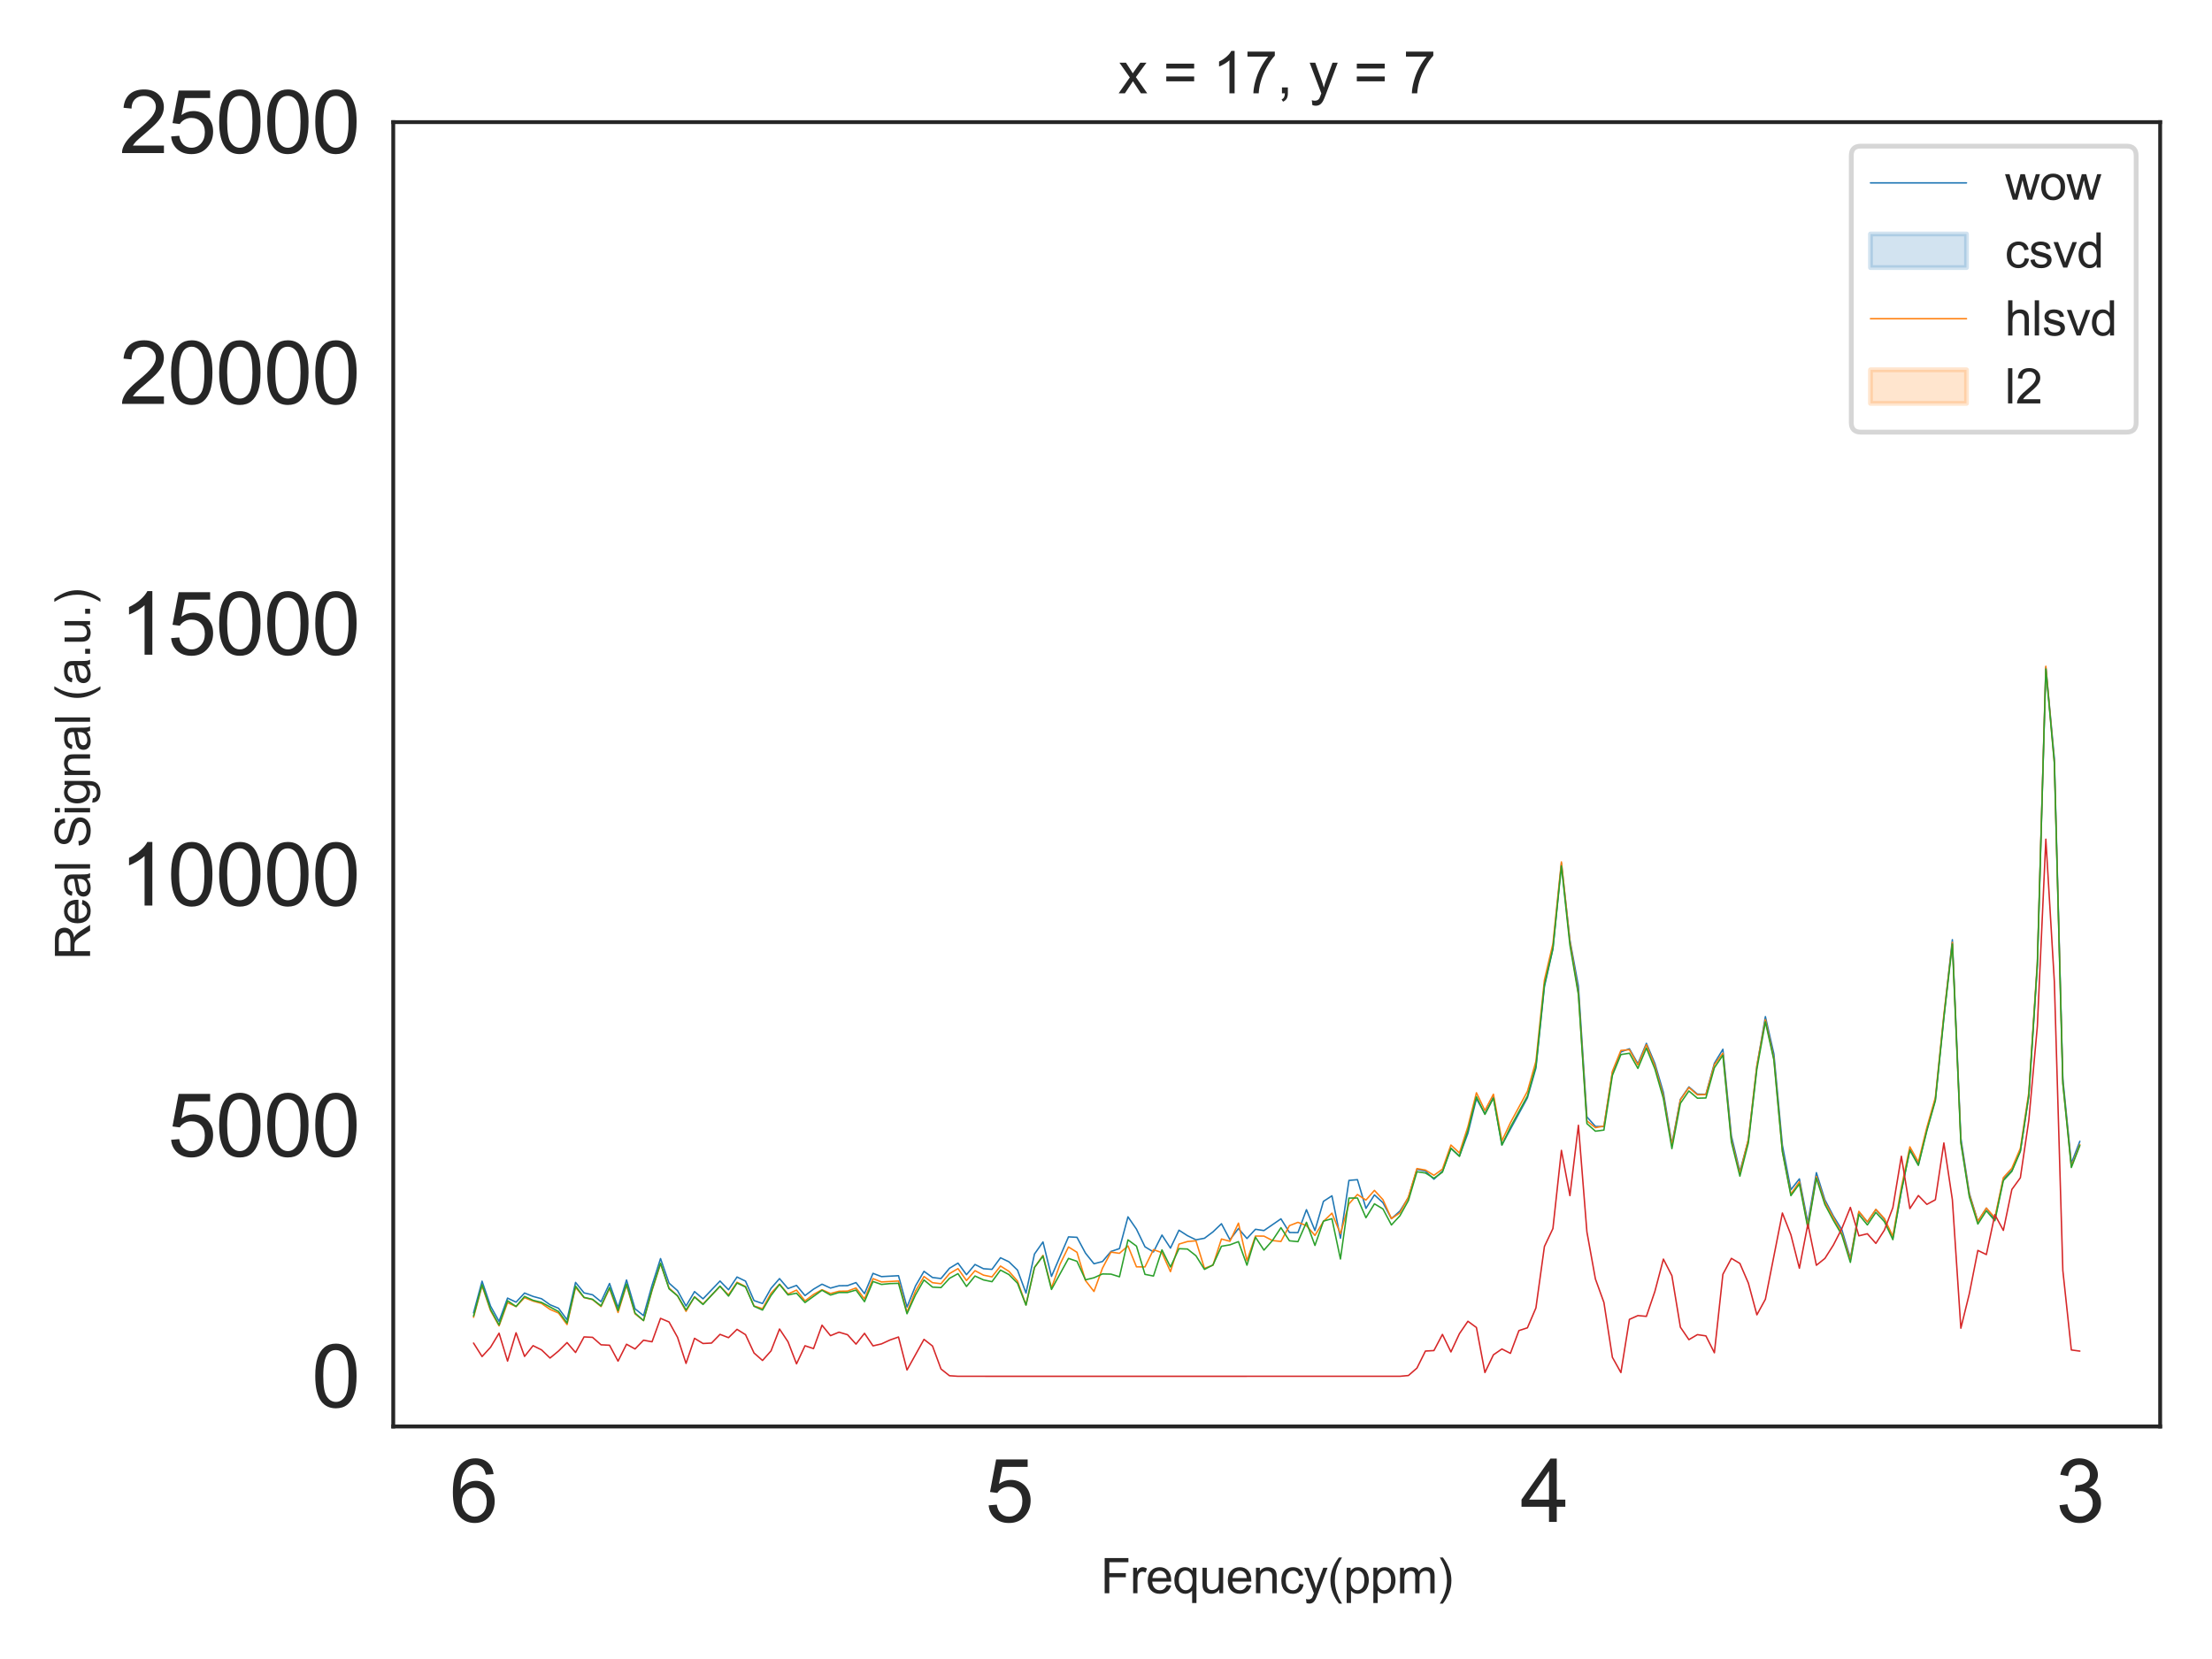 <?xml version="1.0" encoding="utf-8" standalone="no"?>
<!DOCTYPE svg PUBLIC "-//W3C//DTD SVG 1.1//EN"
  "http://www.w3.org/Graphics/SVG/1.1/DTD/svg11.dtd">
<svg xmlns:xlink="http://www.w3.org/1999/xlink" width="460.8pt" height="345.6pt" viewBox="0 0 460.8 345.6" xmlns="http://www.w3.org/2000/svg" version="1.1">
 <defs>
  <style type="text/css">*{stroke-linejoin: round; stroke-linecap: butt}</style>
 </defs>
 <g id="figure_1">
  <g id="patch_1">
   <path d="M 0 345.6 
L 460.8 345.6 
L 460.8 0 
L 0 0 
z
" style="fill: #ffffff"/>
  </g>
  <g id="axes_1">
   <g id="patch_2">
    <path d="M 81.92 297.16 
L 450 297.16 
L 450 25.44 
L 81.92 25.44 
z
" style="fill: #ffffff"/>
   </g>
   <g id="matplotlib.axis_1">
    <g id="xtick_1">
     <g id="text_1">
      <!-- 3 -->
      <g style="fill: #262626" transform="translate(428.264 317.044) scale(0.18 -0.18)">
       <defs>
        <path id="ArialMT-33" d="M 269 1209 
L 831 1284 
Q 928 806 1161 595 
Q 1394 384 1728 384 
Q 2125 384 2398 659 
Q 2672 934 2672 1341 
Q 2672 1728 2419 1979 
Q 2166 2231 1775 2231 
Q 1616 2231 1378 2169 
L 1441 2663 
Q 1497 2656 1531 2656 
Q 1891 2656 2178 2843 
Q 2466 3031 2466 3422 
Q 2466 3731 2256 3934 
Q 2047 4138 1716 4138 
Q 1388 4138 1169 3931 
Q 950 3725 888 3313 
L 325 3413 
Q 428 3978 793 4289 
Q 1159 4600 1703 4600 
Q 2078 4600 2393 4439 
Q 2709 4278 2876 4000 
Q 3044 3722 3044 3409 
Q 3044 3113 2884 2869 
Q 2725 2625 2413 2481 
Q 2819 2388 3044 2092 
Q 3269 1797 3269 1353 
Q 3269 753 2831 336 
Q 2394 -81 1725 -81 
Q 1122 -81 723 278 
Q 325 638 269 1209 
z
" transform="scale(0.016)"/>
       </defs>
       <use xlink:href="#ArialMT-33"/>
      </g>
     </g>
    </g>
    <g id="xtick_2">
     <g id="text_2">
      <!-- 4 -->
      <g style="fill: #262626" transform="translate(316.725 317.044) scale(0.18 -0.18)">
       <defs>
        <path id="ArialMT-34" d="M 2069 0 
L 2069 1097 
L 81 1097 
L 81 1613 
L 2172 4581 
L 2631 4581 
L 2631 1613 
L 3250 1613 
L 3250 1097 
L 2631 1097 
L 2631 0 
L 2069 0 
z
M 2069 1613 
L 2069 3678 
L 634 1613 
L 2069 1613 
z
" transform="scale(0.016)"/>
       </defs>
       <use xlink:href="#ArialMT-34"/>
      </g>
     </g>
    </g>
    <g id="xtick_3">
     <g id="text_3">
      <!-- 5 -->
      <g style="fill: #262626" transform="translate(205.185 317.044) scale(0.18 -0.18)">
       <defs>
        <path id="ArialMT-35" d="M 266 1200 
L 856 1250 
Q 922 819 1161 601 
Q 1400 384 1738 384 
Q 2144 384 2425 690 
Q 2706 997 2706 1503 
Q 2706 1984 2436 2262 
Q 2166 2541 1728 2541 
Q 1456 2541 1237 2417 
Q 1019 2294 894 2097 
L 366 2166 
L 809 4519 
L 3088 4519 
L 3088 3981 
L 1259 3981 
L 1013 2750 
Q 1425 3038 1878 3038 
Q 2478 3038 2890 2622 
Q 3303 2206 3303 1553 
Q 3303 931 2941 478 
Q 2500 -78 1738 -78 
Q 1113 -78 717 272 
Q 322 622 266 1200 
z
" transform="scale(0.016)"/>
       </defs>
       <use xlink:href="#ArialMT-35"/>
      </g>
     </g>
    </g>
    <g id="xtick_4">
     <g id="text_4">
      <!-- 6 -->
      <g style="fill: #262626" transform="translate(93.646 317.044) scale(0.18 -0.18)">
       <defs>
        <path id="ArialMT-36" d="M 3184 3459 
L 2625 3416 
Q 2550 3747 2413 3897 
Q 2184 4138 1850 4138 
Q 1581 4138 1378 3988 
Q 1113 3794 959 3422 
Q 806 3050 800 2363 
Q 1003 2672 1297 2822 
Q 1591 2972 1913 2972 
Q 2475 2972 2870 2558 
Q 3266 2144 3266 1488 
Q 3266 1056 3080 686 
Q 2894 316 2569 119 
Q 2244 -78 1831 -78 
Q 1128 -78 684 439 
Q 241 956 241 2144 
Q 241 3472 731 4075 
Q 1159 4600 1884 4600 
Q 2425 4600 2770 4297 
Q 3116 3994 3184 3459 
z
M 888 1484 
Q 888 1194 1011 928 
Q 1134 663 1356 523 
Q 1578 384 1822 384 
Q 2178 384 2434 671 
Q 2691 959 2691 1453 
Q 2691 1928 2437 2201 
Q 2184 2475 1800 2475 
Q 1419 2475 1153 2201 
Q 888 1928 888 1484 
z
" transform="scale(0.016)"/>
       </defs>
       <use xlink:href="#ArialMT-36"/>
      </g>
     </g>
    </g>
    <g id="text_5">
     <!-- Frequency(ppm) -->
     <g style="fill: #262626" transform="translate(229.283 331.901) scale(0.1 -0.1)">
      <defs>
       <path id="ArialMT-46" d="M 525 0 
L 525 4581 
L 3616 4581 
L 3616 4041 
L 1131 4041 
L 1131 2622 
L 3281 2622 
L 3281 2081 
L 1131 2081 
L 1131 0 
L 525 0 
z
" transform="scale(0.016)"/>
       <path id="ArialMT-72" d="M 416 0 
L 416 3319 
L 922 3319 
L 922 2816 
Q 1116 3169 1280 3281 
Q 1444 3394 1641 3394 
Q 1925 3394 2219 3213 
L 2025 2691 
Q 1819 2813 1613 2813 
Q 1428 2813 1281 2702 
Q 1134 2591 1072 2394 
Q 978 2094 978 1738 
L 978 0 
L 416 0 
z
" transform="scale(0.016)"/>
       <path id="ArialMT-65" d="M 2694 1069 
L 3275 997 
Q 3138 488 2766 206 
Q 2394 -75 1816 -75 
Q 1088 -75 661 373 
Q 234 822 234 1631 
Q 234 2469 665 2931 
Q 1097 3394 1784 3394 
Q 2450 3394 2872 2941 
Q 3294 2488 3294 1666 
Q 3294 1616 3291 1516 
L 816 1516 
Q 847 969 1125 678 
Q 1403 388 1819 388 
Q 2128 388 2347 550 
Q 2566 713 2694 1069 
z
M 847 1978 
L 2700 1978 
Q 2663 2397 2488 2606 
Q 2219 2931 1791 2931 
Q 1403 2931 1139 2672 
Q 875 2413 847 1978 
z
" transform="scale(0.016)"/>
       <path id="ArialMT-71" d="M 2538 -1272 
L 2538 353 
Q 2406 169 2170 47 
Q 1934 -75 1669 -75 
Q 1078 -75 651 397 
Q 225 869 225 1691 
Q 225 2191 398 2587 
Q 572 2984 901 3189 
Q 1231 3394 1625 3394 
Q 2241 3394 2594 2875 
L 2594 3319 
L 3100 3319 
L 3100 -1272 
L 2538 -1272 
z
M 803 1669 
Q 803 1028 1072 708 
Q 1341 388 1716 388 
Q 2075 388 2334 692 
Q 2594 997 2594 1619 
Q 2594 2281 2320 2615 
Q 2047 2950 1678 2950 
Q 1313 2950 1058 2639 
Q 803 2328 803 1669 
z
" transform="scale(0.016)"/>
       <path id="ArialMT-75" d="M 2597 0 
L 2597 488 
Q 2209 -75 1544 -75 
Q 1250 -75 995 37 
Q 741 150 617 320 
Q 494 491 444 738 
Q 409 903 409 1263 
L 409 3319 
L 972 3319 
L 972 1478 
Q 972 1038 1006 884 
Q 1059 663 1231 536 
Q 1403 409 1656 409 
Q 1909 409 2131 539 
Q 2353 669 2445 892 
Q 2538 1116 2538 1541 
L 2538 3319 
L 3100 3319 
L 3100 0 
L 2597 0 
z
" transform="scale(0.016)"/>
       <path id="ArialMT-6e" d="M 422 0 
L 422 3319 
L 928 3319 
L 928 2847 
Q 1294 3394 1984 3394 
Q 2284 3394 2536 3286 
Q 2788 3178 2913 3003 
Q 3038 2828 3088 2588 
Q 3119 2431 3119 2041 
L 3119 0 
L 2556 0 
L 2556 2019 
Q 2556 2363 2490 2533 
Q 2425 2703 2258 2804 
Q 2091 2906 1866 2906 
Q 1506 2906 1245 2678 
Q 984 2450 984 1813 
L 984 0 
L 422 0 
z
" transform="scale(0.016)"/>
       <path id="ArialMT-63" d="M 2588 1216 
L 3141 1144 
Q 3050 572 2676 248 
Q 2303 -75 1759 -75 
Q 1078 -75 664 370 
Q 250 816 250 1647 
Q 250 2184 428 2587 
Q 606 2991 970 3192 
Q 1334 3394 1763 3394 
Q 2303 3394 2647 3120 
Q 2991 2847 3088 2344 
L 2541 2259 
Q 2463 2594 2264 2762 
Q 2066 2931 1784 2931 
Q 1359 2931 1093 2626 
Q 828 2322 828 1663 
Q 828 994 1084 691 
Q 1341 388 1753 388 
Q 2084 388 2306 591 
Q 2528 794 2588 1216 
z
" transform="scale(0.016)"/>
       <path id="ArialMT-79" d="M 397 -1278 
L 334 -750 
Q 519 -800 656 -800 
Q 844 -800 956 -737 
Q 1069 -675 1141 -563 
Q 1194 -478 1313 -144 
Q 1328 -97 1363 -6 
L 103 3319 
L 709 3319 
L 1400 1397 
Q 1534 1031 1641 628 
Q 1738 1016 1872 1384 
L 2581 3319 
L 3144 3319 
L 1881 -56 
Q 1678 -603 1566 -809 
Q 1416 -1088 1222 -1217 
Q 1028 -1347 759 -1347 
Q 597 -1347 397 -1278 
z
" transform="scale(0.016)"/>
       <path id="ArialMT-28" d="M 1497 -1347 
Q 1031 -759 709 28 
Q 388 816 388 1659 
Q 388 2403 628 3084 
Q 909 3875 1497 4659 
L 1900 4659 
Q 1522 4009 1400 3731 
Q 1209 3300 1100 2831 
Q 966 2247 966 1656 
Q 966 153 1900 -1347 
L 1497 -1347 
z
" transform="scale(0.016)"/>
       <path id="ArialMT-70" d="M 422 -1272 
L 422 3319 
L 934 3319 
L 934 2888 
Q 1116 3141 1344 3267 
Q 1572 3394 1897 3394 
Q 2322 3394 2647 3175 
Q 2972 2956 3137 2557 
Q 3303 2159 3303 1684 
Q 3303 1175 3120 767 
Q 2938 359 2589 142 
Q 2241 -75 1856 -75 
Q 1575 -75 1351 44 
Q 1128 163 984 344 
L 984 -1272 
L 422 -1272 
z
M 931 1641 
Q 931 1000 1190 694 
Q 1450 388 1819 388 
Q 2194 388 2461 705 
Q 2728 1022 2728 1688 
Q 2728 2322 2467 2637 
Q 2206 2953 1844 2953 
Q 1484 2953 1207 2617 
Q 931 2281 931 1641 
z
" transform="scale(0.016)"/>
       <path id="ArialMT-6d" d="M 422 0 
L 422 3319 
L 925 3319 
L 925 2853 
Q 1081 3097 1340 3245 
Q 1600 3394 1931 3394 
Q 2300 3394 2536 3241 
Q 2772 3088 2869 2813 
Q 3263 3394 3894 3394 
Q 4388 3394 4653 3120 
Q 4919 2847 4919 2278 
L 4919 0 
L 4359 0 
L 4359 2091 
Q 4359 2428 4304 2576 
Q 4250 2725 4106 2815 
Q 3963 2906 3769 2906 
Q 3419 2906 3187 2673 
Q 2956 2441 2956 1928 
L 2956 0 
L 2394 0 
L 2394 2156 
Q 2394 2531 2256 2718 
Q 2119 2906 1806 2906 
Q 1569 2906 1367 2781 
Q 1166 2656 1075 2415 
Q 984 2175 984 1722 
L 984 0 
L 422 0 
z
" transform="scale(0.016)"/>
       <path id="ArialMT-29" d="M 791 -1347 
L 388 -1347 
Q 1322 153 1322 1656 
Q 1322 2244 1188 2822 
Q 1081 3291 891 3722 
Q 769 4003 388 4659 
L 791 4659 
Q 1378 3875 1659 3084 
Q 1900 2403 1900 1659 
Q 1900 816 1576 28 
Q 1253 -759 791 -1347 
z
" transform="scale(0.016)"/>
      </defs>
      <use xlink:href="#ArialMT-46"/>
      <use xlink:href="#ArialMT-72" x="61.084"/>
      <use xlink:href="#ArialMT-65" x="94.385"/>
      <use xlink:href="#ArialMT-71" x="150"/>
      <use xlink:href="#ArialMT-75" x="205.615"/>
      <use xlink:href="#ArialMT-65" x="261.23"/>
      <use xlink:href="#ArialMT-6e" x="316.846"/>
      <use xlink:href="#ArialMT-63" x="372.461"/>
      <use xlink:href="#ArialMT-79" x="422.461"/>
      <use xlink:href="#ArialMT-28" x="472.461"/>
      <use xlink:href="#ArialMT-70" x="505.762"/>
      <use xlink:href="#ArialMT-70" x="561.377"/>
      <use xlink:href="#ArialMT-6d" x="616.992"/>
      <use xlink:href="#ArialMT-29" x="700.293"/>
     </g>
    </g>
   </g>
   <g id="matplotlib.axis_2">
    <g id="ytick_1">
     <g id="text_6">
      <!-- 0 -->
      <g style="fill: #262626" transform="translate(64.91 293.151) scale(0.18 -0.18)">
       <defs>
        <path id="ArialMT-30" d="M 266 2259 
Q 266 3072 433 3567 
Q 600 4063 929 4331 
Q 1259 4600 1759 4600 
Q 2128 4600 2406 4451 
Q 2684 4303 2865 4023 
Q 3047 3744 3150 3342 
Q 3253 2941 3253 2259 
Q 3253 1453 3087 958 
Q 2922 463 2592 192 
Q 2263 -78 1759 -78 
Q 1097 -78 719 397 
Q 266 969 266 2259 
z
M 844 2259 
Q 844 1131 1108 757 
Q 1372 384 1759 384 
Q 2147 384 2411 759 
Q 2675 1134 2675 2259 
Q 2675 3391 2411 3762 
Q 2147 4134 1753 4134 
Q 1366 4134 1134 3806 
Q 844 3388 844 2259 
z
" transform="scale(0.016)"/>
       </defs>
       <use xlink:href="#ArialMT-30"/>
      </g>
     </g>
    </g>
    <g id="ytick_2">
     <g id="text_7">
      <!-- 5000 -->
      <g style="fill: #262626" transform="translate(34.881 240.897) scale(0.18 -0.18)">
       <use xlink:href="#ArialMT-35"/>
       <use xlink:href="#ArialMT-30" x="55.615"/>
       <use xlink:href="#ArialMT-30" x="111.23"/>
       <use xlink:href="#ArialMT-30" x="166.846"/>
      </g>
     </g>
    </g>
    <g id="ytick_3">
     <g id="text_8">
      <!-- 10000 -->
      <g style="fill: #262626" transform="translate(24.872 188.644) scale(0.18 -0.18)">
       <defs>
        <path id="ArialMT-31" d="M 2384 0 
L 1822 0 
L 1822 3584 
Q 1619 3391 1289 3197 
Q 959 3003 697 2906 
L 697 3450 
Q 1169 3672 1522 3987 
Q 1875 4303 2022 4600 
L 2384 4600 
L 2384 0 
z
" transform="scale(0.016)"/>
       </defs>
       <use xlink:href="#ArialMT-31"/>
       <use xlink:href="#ArialMT-30" x="55.615"/>
       <use xlink:href="#ArialMT-30" x="111.23"/>
       <use xlink:href="#ArialMT-30" x="166.846"/>
       <use xlink:href="#ArialMT-30" x="222.461"/>
      </g>
     </g>
    </g>
    <g id="ytick_4">
     <g id="text_9">
      <!-- 15000 -->
      <g style="fill: #262626" transform="translate(24.872 136.39) scale(0.18 -0.18)">
       <use xlink:href="#ArialMT-31"/>
       <use xlink:href="#ArialMT-35" x="55.615"/>
       <use xlink:href="#ArialMT-30" x="111.23"/>
       <use xlink:href="#ArialMT-30" x="166.846"/>
       <use xlink:href="#ArialMT-30" x="222.461"/>
      </g>
     </g>
    </g>
    <g id="ytick_5">
     <g id="text_10">
      <!-- 20000 -->
      <g style="fill: #262626" transform="translate(24.872 84.136) scale(0.18 -0.18)">
       <defs>
        <path id="ArialMT-32" d="M 3222 541 
L 3222 0 
L 194 0 
Q 188 203 259 391 
Q 375 700 629 1000 
Q 884 1300 1366 1694 
Q 2113 2306 2375 2664 
Q 2638 3022 2638 3341 
Q 2638 3675 2398 3904 
Q 2159 4134 1775 4134 
Q 1369 4134 1125 3890 
Q 881 3647 878 3216 
L 300 3275 
Q 359 3922 746 4261 
Q 1134 4600 1788 4600 
Q 2447 4600 2831 4234 
Q 3216 3869 3216 3328 
Q 3216 3053 3103 2787 
Q 2991 2522 2730 2228 
Q 2469 1934 1863 1422 
Q 1356 997 1212 845 
Q 1069 694 975 541 
L 3222 541 
z
" transform="scale(0.016)"/>
       </defs>
       <use xlink:href="#ArialMT-32"/>
       <use xlink:href="#ArialMT-30" x="55.615"/>
       <use xlink:href="#ArialMT-30" x="111.23"/>
       <use xlink:href="#ArialMT-30" x="166.846"/>
       <use xlink:href="#ArialMT-30" x="222.461"/>
      </g>
     </g>
    </g>
    <g id="ytick_6">
     <g id="text_11">
      <!-- 25000 -->
      <g style="fill: #262626" transform="translate(24.872 31.882) scale(0.18 -0.18)">
       <use xlink:href="#ArialMT-32"/>
       <use xlink:href="#ArialMT-35" x="55.615"/>
       <use xlink:href="#ArialMT-30" x="111.23"/>
       <use xlink:href="#ArialMT-30" x="166.846"/>
       <use xlink:href="#ArialMT-30" x="222.461"/>
      </g>
     </g>
    </g>
    <g id="text_12">
     <!-- Real Signal (a.u.) -->
     <g style="fill: #262626" transform="translate(18.767 199.928) rotate(-90) scale(0.1 -0.1)">
      <defs>
       <path id="ArialMT-52" d="M 503 0 
L 503 4581 
L 2534 4581 
Q 3147 4581 3465 4457 
Q 3784 4334 3975 4021 
Q 4166 3709 4166 3331 
Q 4166 2844 3850 2509 
Q 3534 2175 2875 2084 
Q 3116 1969 3241 1856 
Q 3506 1613 3744 1247 
L 4541 0 
L 3778 0 
L 3172 953 
Q 2906 1366 2734 1584 
Q 2563 1803 2427 1890 
Q 2291 1978 2150 2013 
Q 2047 2034 1813 2034 
L 1109 2034 
L 1109 0 
L 503 0 
z
M 1109 2559 
L 2413 2559 
Q 2828 2559 3062 2645 
Q 3297 2731 3419 2920 
Q 3541 3109 3541 3331 
Q 3541 3656 3305 3865 
Q 3069 4075 2559 4075 
L 1109 4075 
L 1109 2559 
z
" transform="scale(0.016)"/>
       <path id="ArialMT-61" d="M 2588 409 
Q 2275 144 1986 34 
Q 1697 -75 1366 -75 
Q 819 -75 525 192 
Q 231 459 231 875 
Q 231 1119 342 1320 
Q 453 1522 633 1644 
Q 813 1766 1038 1828 
Q 1203 1872 1538 1913 
Q 2219 1994 2541 2106 
Q 2544 2222 2544 2253 
Q 2544 2597 2384 2738 
Q 2169 2928 1744 2928 
Q 1347 2928 1158 2789 
Q 969 2650 878 2297 
L 328 2372 
Q 403 2725 575 2942 
Q 747 3159 1072 3276 
Q 1397 3394 1825 3394 
Q 2250 3394 2515 3294 
Q 2781 3194 2906 3042 
Q 3031 2891 3081 2659 
Q 3109 2516 3109 2141 
L 3109 1391 
Q 3109 606 3145 398 
Q 3181 191 3288 0 
L 2700 0 
Q 2613 175 2588 409 
z
M 2541 1666 
Q 2234 1541 1622 1453 
Q 1275 1403 1131 1340 
Q 988 1278 909 1158 
Q 831 1038 831 891 
Q 831 666 1001 516 
Q 1172 366 1500 366 
Q 1825 366 2078 508 
Q 2331 650 2450 897 
Q 2541 1088 2541 1459 
L 2541 1666 
z
" transform="scale(0.016)"/>
       <path id="ArialMT-6c" d="M 409 0 
L 409 4581 
L 972 4581 
L 972 0 
L 409 0 
z
" transform="scale(0.016)"/>
       <path id="ArialMT-20" transform="scale(0.016)"/>
       <path id="ArialMT-53" d="M 288 1472 
L 859 1522 
Q 900 1178 1048 958 
Q 1197 738 1509 602 
Q 1822 466 2213 466 
Q 2559 466 2825 569 
Q 3091 672 3220 851 
Q 3350 1031 3350 1244 
Q 3350 1459 3225 1620 
Q 3100 1781 2813 1891 
Q 2628 1963 1997 2114 
Q 1366 2266 1113 2400 
Q 784 2572 623 2826 
Q 463 3081 463 3397 
Q 463 3744 659 4045 
Q 856 4347 1234 4503 
Q 1613 4659 2075 4659 
Q 2584 4659 2973 4495 
Q 3363 4331 3572 4012 
Q 3781 3694 3797 3291 
L 3216 3247 
Q 3169 3681 2898 3903 
Q 2628 4125 2100 4125 
Q 1550 4125 1298 3923 
Q 1047 3722 1047 3438 
Q 1047 3191 1225 3031 
Q 1400 2872 2139 2705 
Q 2878 2538 3153 2413 
Q 3553 2228 3743 1945 
Q 3934 1663 3934 1294 
Q 3934 928 3725 604 
Q 3516 281 3123 101 
Q 2731 -78 2241 -78 
Q 1619 -78 1198 103 
Q 778 284 539 648 
Q 300 1013 288 1472 
z
" transform="scale(0.016)"/>
       <path id="ArialMT-69" d="M 425 3934 
L 425 4581 
L 988 4581 
L 988 3934 
L 425 3934 
z
M 425 0 
L 425 3319 
L 988 3319 
L 988 0 
L 425 0 
z
" transform="scale(0.016)"/>
       <path id="ArialMT-67" d="M 319 -275 
L 866 -356 
Q 900 -609 1056 -725 
Q 1266 -881 1628 -881 
Q 2019 -881 2231 -725 
Q 2444 -569 2519 -288 
Q 2563 -116 2559 434 
Q 2191 0 1641 0 
Q 956 0 581 494 
Q 206 988 206 1678 
Q 206 2153 378 2554 
Q 550 2956 876 3175 
Q 1203 3394 1644 3394 
Q 2231 3394 2613 2919 
L 2613 3319 
L 3131 3319 
L 3131 450 
Q 3131 -325 2973 -648 
Q 2816 -972 2473 -1159 
Q 2131 -1347 1631 -1347 
Q 1038 -1347 672 -1080 
Q 306 -813 319 -275 
z
M 784 1719 
Q 784 1066 1043 766 
Q 1303 466 1694 466 
Q 2081 466 2343 764 
Q 2606 1063 2606 1700 
Q 2606 2309 2336 2618 
Q 2066 2928 1684 2928 
Q 1309 2928 1046 2623 
Q 784 2319 784 1719 
z
" transform="scale(0.016)"/>
       <path id="ArialMT-2e" d="M 581 0 
L 581 641 
L 1222 641 
L 1222 0 
L 581 0 
z
" transform="scale(0.016)"/>
      </defs>
      <use xlink:href="#ArialMT-52"/>
      <use xlink:href="#ArialMT-65" x="72.217"/>
      <use xlink:href="#ArialMT-61" x="127.832"/>
      <use xlink:href="#ArialMT-6c" x="183.447"/>
      <use xlink:href="#ArialMT-20" x="205.664"/>
      <use xlink:href="#ArialMT-53" x="233.447"/>
      <use xlink:href="#ArialMT-69" x="300.146"/>
      <use xlink:href="#ArialMT-67" x="322.363"/>
      <use xlink:href="#ArialMT-6e" x="377.979"/>
      <use xlink:href="#ArialMT-61" x="433.594"/>
      <use xlink:href="#ArialMT-6c" x="489.209"/>
      <use xlink:href="#ArialMT-20" x="511.426"/>
      <use xlink:href="#ArialMT-28" x="539.209"/>
      <use xlink:href="#ArialMT-61" x="572.51"/>
      <use xlink:href="#ArialMT-2e" x="628.125"/>
      <use xlink:href="#ArialMT-75" x="655.908"/>
      <use xlink:href="#ArialMT-2e" x="711.523"/>
      <use xlink:href="#ArialMT-29" x="739.307"/>
     </g>
    </g>
   </g>
   <g id="PolyCollection_1"/>
   <g id="PolyCollection_2"/>
   <g id="PolyCollection_3"/>
   <g id="PolyCollection_4"/>
   <g id="line2d_1">
    <path d="M 433.269 237.754 
L 431.499 242.339 
L 429.728 224.743 
L 427.958 157.986 
L 426.187 138.985 
L 424.417 201 
L 422.646 228.174 
L 420.876 239.735 
L 419.105 243.859 
L 417.335 245.572 
L 415.564 254.003 
L 413.794 251.686 
L 412.023 254.422 
L 410.253 248.595 
L 408.483 237.093 
L 406.712 195.753 
L 404.942 211.845 
L 403.171 229.021 
L 401.401 235.306 
L 399.63 242.606 
L 397.86 239.374 
L 396.089 248.195 
L 394.319 257.854 
L 392.548 253.975 
L 390.778 251.974 
L 389.007 254.572 
L 387.237 252.452 
L 385.466 262.116 
L 383.696 256.189 
L 381.926 253.33 
L 380.155 249.939 
L 378.385 244.288 
L 376.614 254.721 
L 374.844 245.581 
L 373.073 247.842 
L 371.303 238.556 
L 369.532 219.548 
L 367.762 211.78 
L 365.991 222.081 
L 364.221 237.453 
L 362.45 244.031 
L 360.68 236.629 
L 358.909 218.583 
L 357.139 221.495 
L 355.369 227.963 
L 353.598 227.93 
L 351.828 226.427 
L 350.057 229.015 
L 348.287 238.314 
L 346.516 227.568 
L 344.746 221.553 
L 342.975 217.345 
L 341.205 221.6 
L 339.434 218.48 
L 337.664 219.129 
L 335.893 223.425 
L 334.123 234.703 
L 332.352 234.656 
L 330.582 232.671 
L 328.812 205.451 
L 327.041 195.823 
L 325.271 179.838 
L 323.5 197.664 
L 321.73 205.531 
L 319.959 222.501 
L 318.189 228.696 
L 312.877 238.5 
L 311.107 228.504 
L 309.336 232.009 
L 307.566 228.887 
L 305.795 236.079 
L 304.025 240.823 
L 302.255 239.224 
L 300.484 243.992 
L 298.714 245.652 
L 296.943 243.956 
L 295.173 243.6 
L 293.402 249.477 
L 291.632 252.282 
L 289.861 253.868 
L 288.091 250.542 
L 286.32 248.914 
L 284.55 251.724 
L 282.779 245.749 
L 281.009 245.901 
L 279.238 257.946 
L 277.468 249.11 
L 275.698 250.265 
L 273.927 256.335 
L 272.157 251.997 
L 270.386 256.775 
L 268.616 256.75 
L 266.845 253.907 
L 263.304 256.349 
L 261.534 256.081 
L 259.763 258.006 
L 257.993 255.921 
L 256.222 258.258 
L 254.452 254.926 
L 252.682 256.623 
L 250.911 257.954 
L 249.141 258.277 
L 247.37 257.412 
L 245.6 256.272 
L 243.829 260.002 
L 242.059 257.287 
L 240.288 260.805 
L 238.518 259.728 
L 236.747 256.057 
L 234.977 253.49 
L 233.206 260.102 
L 231.436 260.702 
L 229.665 262.795 
L 227.895 263.265 
L 226.125 261.048 
L 224.354 257.754 
L 222.584 257.666 
L 219.043 265.899 
L 217.272 258.722 
L 215.502 261.236 
L 213.731 269.365 
L 211.961 264.585 
L 210.19 262.865 
L 208.42 262.017 
L 206.649 264.43 
L 204.879 264.299 
L 203.108 263.416 
L 201.338 265.539 
L 199.568 263.133 
L 197.797 264.204 
L 196.027 266.343 
L 194.256 266.124 
L 192.486 264.845 
L 190.715 267.88 
L 188.945 272.276 
L 187.174 265.753 
L 183.633 265.941 
L 181.863 265.264 
L 180.092 269.488 
L 178.322 267.184 
L 176.551 267.82 
L 174.781 267.848 
L 173.011 268.332 
L 171.24 267.518 
L 169.47 268.561 
L 167.699 269.893 
L 165.929 267.775 
L 164.158 268.431 
L 162.388 266.358 
L 160.617 268.39 
L 158.847 271.545 
L 157.076 270.928 
L 155.306 266.883 
L 153.535 266.024 
L 151.765 268.685 
L 149.994 266.862 
L 146.454 270.568 
L 144.683 269.062 
L 142.913 272.073 
L 141.142 268.865 
L 139.372 267.298 
L 137.601 262.186 
L 135.831 267.751 
L 134.06 274.068 
L 132.29 272.648 
L 130.519 266.644 
L 128.749 272.376 
L 126.978 267.371 
L 125.208 271.162 
L 123.437 269.726 
L 121.667 269.332 
L 119.897 267.156 
L 118.126 274.93 
L 116.356 272.538 
L 114.585 271.804 
L 112.815 270.552 
L 111.044 270.068 
L 109.274 269.364 
L 107.503 271.264 
L 105.733 270.421 
L 103.962 275.262 
L 102.192 272.09 
L 100.421 266.898 
L 98.651 273.49 
L 98.651 273.49 
" clip-path="url(#p5ef14dc754)" style="fill: none; stroke: #1f77b4; stroke-width: 0.3; stroke-linecap: round"/>
   </g>
   <g id="line2d_2">
    <path d="M 433.269 238.428 
L 431.499 242.985 
L 429.728 225.618 
L 427.958 158.815 
L 426.187 138.797 
L 424.417 200.366 
L 422.646 227.521 
L 420.876 239.224 
L 419.105 243.373 
L 417.335 245.324 
L 415.564 253.67 
L 413.794 251.664 
L 412.023 254.437 
L 410.253 248.893 
L 408.483 237.844 
L 406.712 196.295 
L 404.942 211.402 
L 403.171 228.614 
L 401.401 234.857 
L 399.63 242.058 
L 397.86 238.905 
L 396.089 247.349 
L 394.319 257.556 
L 392.548 253.832 
L 390.778 251.931 
L 389.007 254.542 
L 387.237 252.349 
L 385.466 262.456 
L 383.696 256.901 
L 380.155 250.424 
L 378.385 245.084 
L 376.614 255.453 
L 374.844 246.164 
L 373.073 248.759 
L 371.303 239.795 
L 369.532 220.528 
L 367.762 212.4 
L 365.991 221.967 
L 364.221 237.309 
L 362.45 244.427 
L 360.68 237.463 
L 358.909 219.392 
L 357.139 221.785 
L 355.369 228.009 
L 353.598 228.073 
L 351.828 226.561 
L 350.057 229.111 
L 348.287 238.598 
L 346.516 228.338 
L 344.746 222.072 
L 342.975 217.631 
L 341.205 221.862 
L 339.434 218.672 
L 337.664 218.824 
L 335.893 223.162 
L 334.123 234.594 
L 332.352 234.916 
L 330.582 233.504 
L 328.812 206.862 
L 327.041 196.166 
L 325.271 179.55 
L 323.5 196.589 
L 321.73 204.158 
L 319.959 221.096 
L 318.189 227.352 
L 314.648 233.891 
L 312.877 237.664 
L 311.107 227.945 
L 309.336 231.34 
L 307.566 227.639 
L 305.795 234.686 
L 304.025 240.183 
L 302.255 238.53 
L 300.484 243.558 
L 298.714 244.837 
L 296.943 243.748 
L 295.173 243.433 
L 293.402 249.338 
L 291.632 252.645 
L 289.861 253.858 
L 288.091 249.91 
L 286.32 247.978 
L 284.55 249.998 
L 282.779 248.836 
L 281.009 250.777 
L 279.238 257.003 
L 277.468 252.724 
L 275.698 254.44 
L 273.927 257.361 
L 272.157 255.328 
L 270.386 254.636 
L 268.616 255.322 
L 266.845 258.622 
L 265.075 258.426 
L 263.304 257.506 
L 261.534 257.493 
L 259.763 262.624 
L 257.993 254.798 
L 256.222 258.579 
L 254.452 258.108 
L 252.682 263.556 
L 250.911 264.227 
L 249.141 258.48 
L 247.37 258.635 
L 245.6 259.168 
L 243.829 264.909 
L 242.059 260.96 
L 240.288 260.322 
L 238.518 263.925 
L 236.747 263.907 
L 234.977 259.548 
L 233.206 261.085 
L 231.436 260.841 
L 229.665 264.189 
L 227.895 269.038 
L 226.125 266.754 
L 224.354 260.874 
L 222.584 259.762 
L 220.813 263.395 
L 219.043 268.305 
L 217.272 261.514 
L 215.502 264.044 
L 213.731 271.816 
L 211.961 266.87 
L 210.19 264.852 
L 208.42 263.737 
L 206.649 265.996 
L 204.879 265.637 
L 203.108 264.703 
L 201.338 266.762 
L 199.568 264.276 
L 197.797 265.313 
L 196.027 267.421 
L 194.256 267.208 
L 192.486 265.926 
L 190.715 268.963 
L 188.945 273.359 
L 187.174 266.857 
L 183.633 267.055 
L 181.863 266.364 
L 180.092 270.585 
L 178.322 268.305 
L 176.551 268.962 
L 174.781 268.993 
L 173.011 269.465 
L 171.24 268.677 
L 169.47 269.65 
L 167.699 271.001 
L 165.929 268.755 
L 164.158 269.561 
L 162.388 267.508 
L 160.617 269.412 
L 158.847 272.622 
L 157.076 272.054 
L 155.306 267.995 
L 153.535 267.114 
L 151.765 269.729 
L 149.994 267.983 
L 146.454 271.635 
L 144.683 270.134 
L 142.913 273.177 
L 141.142 269.932 
L 139.372 268.307 
L 137.601 263.264 
L 135.831 268.823 
L 134.06 275.102 
L 132.29 273.705 
L 130.519 267.699 
L 128.749 273.416 
L 126.978 268.409 
L 125.208 272.186 
L 123.437 270.726 
L 121.667 270.325 
L 119.897 268.166 
L 118.126 275.932 
L 116.356 273.533 
L 114.585 272.771 
L 112.815 271.532 
L 111.044 271.034 
L 109.274 270.331 
L 107.503 272.181 
L 105.733 271.36 
L 103.962 276.204 
L 102.192 273.028 
L 100.421 267.829 
L 98.651 274.415 
L 98.651 274.415 
" clip-path="url(#p5ef14dc754)" style="fill: none; stroke: #ff7f0e; stroke-width: 0.3; stroke-linecap: round"/>
   </g>
   <g id="line2d_3">
    <path d="M 433.269 238.635 
L 431.499 243.215 
L 429.728 225.7 
L 427.958 158.938 
L 426.187 139.369 
L 424.417 201.01 
L 422.646 228.171 
L 420.876 239.868 
L 419.105 244.019 
L 417.335 245.933 
L 415.564 254.302 
L 413.794 252.226 
L 412.023 254.992 
L 410.253 249.354 
L 408.483 238.092 
L 406.712 196.657 
L 404.942 212.081 
L 403.171 229.292 
L 401.401 235.548 
L 399.63 242.77 
L 397.86 239.61 
L 396.089 248.096 
L 394.319 258.242 
L 392.548 254.486 
L 390.778 252.564 
L 389.007 255.177 
L 387.237 253.01 
L 385.466 262.983 
L 383.696 257.274 
L 381.926 254.222 
L 380.155 250.91 
L 378.385 245.437 
L 376.614 255.847 
L 374.844 246.63 
L 373.073 249.079 
L 371.303 239.942 
L 369.532 220.831 
L 367.762 212.877 
L 365.991 222.696 
L 364.221 238.053 
L 362.45 245.015 
L 360.68 237.884 
L 358.909 219.831 
L 357.139 222.426 
L 355.369 228.731 
L 353.598 228.773 
L 351.828 227.269 
L 350.057 229.837 
L 348.287 239.276 
L 346.516 228.854 
L 344.746 222.684 
L 342.975 218.323 
L 341.205 222.567 
L 339.434 219.401 
L 337.664 219.681 
L 335.893 224.013 
L 334.123 235.415 
L 332.352 235.646 
L 330.582 234.068 
L 328.812 207.222 
L 327.041 196.875 
L 325.271 180.403 
L 323.5 197.57 
L 321.73 205.165 
L 319.959 222.098 
L 318.189 228.336 
L 314.648 234.811 
L 312.877 238.54 
L 311.107 228.761 
L 309.336 232.146 
L 307.566 228.467 
L 305.795 235.483 
L 304.025 240.892 
L 302.255 239.205 
L 300.484 244.188 
L 298.714 245.444 
L 296.943 244.359 
L 295.173 244.096 
L 293.402 250.071 
L 291.632 253.264 
L 289.861 255.18 
L 288.091 251.841 
L 286.32 250.778 
L 284.55 253.671 
L 282.779 249.571 
L 281.009 249.581 
L 279.238 262.273 
L 277.468 253.879 
L 275.698 254.383 
L 273.927 259.446 
L 272.157 254.625 
L 270.386 258.66 
L 268.616 258.483 
L 266.845 255.749 
L 265.075 258.422 
L 263.304 260.421 
L 261.534 257.731 
L 259.763 263.56 
L 257.993 258.652 
L 256.222 259.32 
L 254.452 259.618 
L 252.682 263.522 
L 250.911 264.433 
L 249.141 261.598 
L 247.37 260.198 
L 245.6 260.125 
L 243.829 263.937 
L 242.059 260.37 
L 240.288 265.822 
L 238.518 265.471 
L 236.747 259.587 
L 234.977 258.288 
L 233.206 265.978 
L 231.436 265.423 
L 229.665 265.386 
L 227.895 266.178 
L 226.125 266.609 
L 224.354 262.746 
L 222.584 262.15 
L 219.043 268.618 
L 217.272 261.671 
L 215.502 264.017 
L 213.731 271.889 
L 211.961 267.31 
L 210.19 265.521 
L 208.42 264.578 
L 206.649 267.002 
L 204.879 266.629 
L 203.108 265.816 
L 201.338 267.994 
L 199.568 265.328 
L 197.797 266.302 
L 196.027 268.229 
L 194.256 268.125 
L 192.486 266.646 
L 190.715 269.744 
L 188.945 273.679 
L 187.174 267.342 
L 185.404 267.394 
L 183.633 267.569 
L 181.863 266.96 
L 180.092 271.16 
L 178.322 268.745 
L 176.551 269.252 
L 174.781 269.249 
L 173.011 269.782 
L 171.24 268.783 
L 167.699 271.34 
L 165.929 269.391 
L 164.158 269.755 
L 162.388 267.552 
L 160.617 269.875 
L 158.847 272.909 
L 157.076 272.122 
L 155.306 268.104 
L 153.535 267.278 
L 151.765 269.998 
L 149.994 267.914 
L 146.454 271.745 
L 144.683 270.196 
L 142.913 272.891 
L 141.142 269.948 
L 139.372 268.48 
L 137.601 263.128 
L 135.831 268.671 
L 134.06 275.102 
L 132.29 273.543 
L 130.519 267.472 
L 128.749 273.031 
L 126.978 268.211 
L 125.208 272.043 
L 123.437 270.67 
L 121.667 270.267 
L 119.897 267.908 
L 118.126 275.601 
L 116.356 273.219 
L 112.815 271.315 
L 111.044 270.877 
L 109.274 270.069 
L 107.503 272.166 
L 105.733 270.964 
L 103.962 276.004 
L 102.192 272.79 
L 100.421 267.611 
L 98.651 274.14 
L 98.651 274.14 
" clip-path="url(#p5ef14dc754)" style="fill: none; stroke: #2ca02c; stroke-width: 0.3; stroke-linecap: round"/>
   </g>
   <g id="line2d_4">
    <path d="M 433.269 281.462 
L 431.499 281.224 
L 429.728 264.669 
L 427.958 204.509 
L 426.187 174.818 
L 424.417 213.787 
L 422.646 233.314 
L 420.876 245.354 
L 419.105 247.786 
L 417.335 256.313 
L 415.564 253.039 
L 413.794 261.349 
L 412.023 260.485 
L 410.253 269.486 
L 408.483 276.686 
L 406.712 249.902 
L 404.942 238.102 
L 403.171 249.93 
L 401.401 250.891 
L 399.63 249.052 
L 397.86 251.763 
L 396.089 240.87 
L 394.319 251.57 
L 392.548 256.261 
L 390.778 259.022 
L 389.007 257.015 
L 387.237 257.45 
L 385.466 251.522 
L 383.696 255.909 
L 381.926 259.368 
L 380.155 262.158 
L 378.385 263.574 
L 376.614 254.983 
L 374.844 264.196 
L 373.073 257.207 
L 371.303 252.695 
L 367.762 270.657 
L 365.991 273.9 
L 364.221 267.303 
L 362.45 263.198 
L 360.68 262.142 
L 358.909 265.46 
L 357.139 281.808 
L 355.369 278.29 
L 353.598 278.03 
L 351.828 279.074 
L 350.057 276.475 
L 348.287 265.75 
L 346.516 262.294 
L 344.746 269.007 
L 342.975 274.222 
L 341.205 274.06 
L 339.434 274.853 
L 337.664 285.932 
L 335.893 282.759 
L 334.123 271.325 
L 332.352 266.423 
L 330.582 256.628 
L 328.812 234.421 
L 327.041 249.068 
L 325.271 239.642 
L 323.5 255.932 
L 321.73 259.672 
L 319.959 272.471 
L 318.189 276.608 
L 316.418 277.187 
L 314.648 281.926 
L 312.877 281.017 
L 311.107 282.23 
L 309.336 285.924 
L 307.566 276.543 
L 305.795 275.242 
L 304.025 277.829 
L 302.255 281.633 
L 300.484 277.984 
L 298.714 281.348 
L 296.943 281.451 
L 295.173 285.002 
L 293.402 286.545 
L 291.632 286.706 
L 220.813 286.709 
L 199.568 286.707 
L 197.797 286.588 
L 196.027 285.184 
L 194.256 280.395 
L 192.486 279.016 
L 188.945 285.396 
L 187.174 278.523 
L 185.404 279.146 
L 183.633 279.957 
L 181.863 280.37 
L 180.092 277.758 
L 178.322 280.003 
L 176.551 278.042 
L 174.781 277.518 
L 173.011 278.244 
L 171.24 276.063 
L 169.47 280.934 
L 167.699 280.345 
L 165.929 284.115 
L 164.158 279.515 
L 162.388 276.858 
L 160.617 281.419 
L 158.847 283.413 
L 157.076 281.849 
L 155.306 278.035 
L 153.535 276.926 
L 151.765 278.659 
L 149.994 277.972 
L 148.224 279.787 
L 146.454 279.876 
L 144.683 278.797 
L 142.913 284.022 
L 141.142 278.583 
L 139.372 275.39 
L 137.601 274.64 
L 135.831 279.521 
L 134.06 279.186 
L 132.29 281.01 
L 130.519 280.027 
L 128.749 283.55 
L 126.978 280.239 
L 125.208 280.148 
L 123.437 278.59 
L 121.667 278.503 
L 119.897 281.747 
L 118.126 279.684 
L 116.356 281.438 
L 114.585 282.903 
L 112.815 281.205 
L 111.044 280.326 
L 109.274 282.567 
L 107.503 277.64 
L 105.733 283.541 
L 103.962 277.729 
L 102.192 280.66 
L 100.421 282.592 
L 98.651 279.79 
L 98.651 279.79 
" clip-path="url(#p5ef14dc754)" style="fill: none; stroke: #d62728; stroke-width: 0.3; stroke-linecap: round"/>
   </g>
   <g id="patch_3">
    <path d="M 81.92 297.16 
L 81.92 25.44 
" style="fill: none; stroke: #262626; stroke-width: 0.8; stroke-linejoin: miter; stroke-linecap: square"/>
   </g>
   <g id="patch_4">
    <path d="M 450 297.16 
L 450 25.44 
" style="fill: none; stroke: #262626; stroke-width: 0.8; stroke-linejoin: miter; stroke-linecap: square"/>
   </g>
   <g id="patch_5">
    <path d="M 81.92 297.16 
L 450 297.16 
" style="fill: none; stroke: #262626; stroke-width: 0.8; stroke-linejoin: miter; stroke-linecap: square"/>
   </g>
   <g id="patch_6">
    <path d="M 81.92 25.44 
L 450 25.44 
" style="fill: none; stroke: #262626; stroke-width: 0.8; stroke-linejoin: miter; stroke-linecap: square"/>
   </g>
   <g id="text_13">
    <!-- x = 17, y = 7 -->
    <g style="fill: #262626" transform="translate(232.94 19.44) scale(0.12 -0.12)">
     <defs>
      <path id="ArialMT-78" d="M 47 0 
L 1259 1725 
L 138 3319 
L 841 3319 
L 1350 2541 
Q 1494 2319 1581 2169 
Q 1719 2375 1834 2534 
L 2394 3319 
L 3066 3319 
L 1919 1756 
L 3153 0 
L 2463 0 
L 1781 1031 
L 1600 1309 
L 728 0 
L 47 0 
z
" transform="scale(0.016)"/>
      <path id="ArialMT-3d" d="M 3381 2694 
L 356 2694 
L 356 3219 
L 3381 3219 
L 3381 2694 
z
M 3381 1303 
L 356 1303 
L 356 1828 
L 3381 1828 
L 3381 1303 
z
" transform="scale(0.016)"/>
      <path id="ArialMT-37" d="M 303 3981 
L 303 4522 
L 3269 4522 
L 3269 4084 
Q 2831 3619 2401 2847 
Q 1972 2075 1738 1259 
Q 1569 684 1522 0 
L 944 0 
Q 953 541 1156 1306 
Q 1359 2072 1739 2783 
Q 2119 3494 2547 3981 
L 303 3981 
z
" transform="scale(0.016)"/>
      <path id="ArialMT-2c" d="M 569 0 
L 569 641 
L 1209 641 
L 1209 0 
Q 1209 -353 1084 -570 
Q 959 -788 688 -906 
L 531 -666 
Q 709 -588 793 -436 
Q 878 -284 888 0 
L 569 0 
z
" transform="scale(0.016)"/>
     </defs>
     <use xlink:href="#ArialMT-78"/>
     <use xlink:href="#ArialMT-20" x="50"/>
     <use xlink:href="#ArialMT-3d" x="77.783"/>
     <use xlink:href="#ArialMT-20" x="136.182"/>
     <use xlink:href="#ArialMT-31" x="163.965"/>
     <use xlink:href="#ArialMT-37" x="219.58"/>
     <use xlink:href="#ArialMT-2c" x="275.195"/>
     <use xlink:href="#ArialMT-20" x="302.979"/>
     <use xlink:href="#ArialMT-79" x="330.762"/>
     <use xlink:href="#ArialMT-20" x="380.762"/>
     <use xlink:href="#ArialMT-3d" x="408.545"/>
     <use xlink:href="#ArialMT-20" x="466.943"/>
     <use xlink:href="#ArialMT-37" x="494.727"/>
    </g>
   </g>
   <g id="legend_1">
    <g id="patch_7">
     <path d="M 387.656 90.021 
L 443 90.021 
Q 445 90.021 445 88.021 
L 445 32.44 
Q 445 30.44 443 30.44 
L 387.656 30.44 
Q 385.656 30.44 385.656 32.44 
L 385.656 88.021 
Q 385.656 90.021 387.656 90.021 
z
" style="fill: #ffffff; opacity: 0.8; stroke: #cccccc; stroke-linejoin: miter"/>
    </g>
    <g id="line2d_5">
     <path d="M 389.656 38.098 
L 399.656 38.098 
L 409.656 38.098 
" style="fill: none; stroke: #1f77b4; stroke-width: 0.3; stroke-linecap: round"/>
    </g>
    <g id="text_14">
     <!-- wow -->
     <g style="fill: #262626" transform="translate(417.656 41.598) scale(0.1 -0.1)">
      <defs>
       <path id="ArialMT-77" d="M 1034 0 
L 19 3319 
L 600 3319 
L 1128 1403 
L 1325 691 
Q 1338 744 1497 1375 
L 2025 3319 
L 2603 3319 
L 3100 1394 
L 3266 759 
L 3456 1400 
L 4025 3319 
L 4572 3319 
L 3534 0 
L 2950 0 
L 2422 1988 
L 2294 2553 
L 1622 0 
L 1034 0 
z
" transform="scale(0.016)"/>
       <path id="ArialMT-6f" d="M 213 1659 
Q 213 2581 725 3025 
Q 1153 3394 1769 3394 
Q 2453 3394 2887 2945 
Q 3322 2497 3322 1706 
Q 3322 1066 3130 698 
Q 2938 331 2570 128 
Q 2203 -75 1769 -75 
Q 1072 -75 642 372 
Q 213 819 213 1659 
z
M 791 1659 
Q 791 1022 1069 705 
Q 1347 388 1769 388 
Q 2188 388 2466 706 
Q 2744 1025 2744 1678 
Q 2744 2294 2464 2611 
Q 2184 2928 1769 2928 
Q 1347 2928 1069 2612 
Q 791 2297 791 1659 
z
" transform="scale(0.016)"/>
      </defs>
      <use xlink:href="#ArialMT-77"/>
      <use xlink:href="#ArialMT-6f" x="72.217"/>
      <use xlink:href="#ArialMT-77" x="127.832"/>
     </g>
    </g>
    <g id="patch_8">
     <path d="M 389.656 55.743 
L 409.656 55.743 
L 409.656 48.743 
L 389.656 48.743 
z
" style="fill: #1f77b4; fill-opacity: 0.2; stroke: #1f77b4; stroke-opacity: 0.2; stroke-linejoin: miter"/>
    </g>
    <g id="text_15">
     <!-- csvd -->
     <g style="fill: #262626" transform="translate(417.656 55.743) scale(0.1 -0.1)">
      <defs>
       <path id="ArialMT-73" d="M 197 991 
L 753 1078 
Q 800 744 1014 566 
Q 1228 388 1613 388 
Q 2000 388 2187 545 
Q 2375 703 2375 916 
Q 2375 1106 2209 1216 
Q 2094 1291 1634 1406 
Q 1016 1563 777 1677 
Q 538 1791 414 1992 
Q 291 2194 291 2438 
Q 291 2659 392 2848 
Q 494 3038 669 3163 
Q 800 3259 1026 3326 
Q 1253 3394 1513 3394 
Q 1903 3394 2198 3281 
Q 2494 3169 2634 2976 
Q 2775 2784 2828 2463 
L 2278 2388 
Q 2241 2644 2061 2787 
Q 1881 2931 1553 2931 
Q 1166 2931 1000 2803 
Q 834 2675 834 2503 
Q 834 2394 903 2306 
Q 972 2216 1119 2156 
Q 1203 2125 1616 2013 
Q 2213 1853 2448 1751 
Q 2684 1650 2818 1456 
Q 2953 1263 2953 975 
Q 2953 694 2789 445 
Q 2625 197 2315 61 
Q 2006 -75 1616 -75 
Q 969 -75 630 194 
Q 291 463 197 991 
z
" transform="scale(0.016)"/>
       <path id="ArialMT-76" d="M 1344 0 
L 81 3319 
L 675 3319 
L 1388 1331 
Q 1503 1009 1600 663 
Q 1675 925 1809 1294 
L 2547 3319 
L 3125 3319 
L 1869 0 
L 1344 0 
z
" transform="scale(0.016)"/>
       <path id="ArialMT-64" d="M 2575 0 
L 2575 419 
Q 2259 -75 1647 -75 
Q 1250 -75 917 144 
Q 584 363 401 755 
Q 219 1147 219 1656 
Q 219 2153 384 2558 
Q 550 2963 881 3178 
Q 1213 3394 1622 3394 
Q 1922 3394 2156 3267 
Q 2391 3141 2538 2938 
L 2538 4581 
L 3097 4581 
L 3097 0 
L 2575 0 
z
M 797 1656 
Q 797 1019 1065 703 
Q 1334 388 1700 388 
Q 2069 388 2326 689 
Q 2584 991 2584 1609 
Q 2584 2291 2321 2609 
Q 2059 2928 1675 2928 
Q 1300 2928 1048 2622 
Q 797 2316 797 1656 
z
" transform="scale(0.016)"/>
      </defs>
      <use xlink:href="#ArialMT-63"/>
      <use xlink:href="#ArialMT-73" x="50"/>
      <use xlink:href="#ArialMT-76" x="100"/>
      <use xlink:href="#ArialMT-64" x="150"/>
     </g>
    </g>
    <g id="line2d_6">
     <path d="M 389.656 66.388 
L 399.656 66.388 
L 409.656 66.388 
" style="fill: none; stroke: #ff7f0e; stroke-width: 0.3; stroke-linecap: round"/>
    </g>
    <g id="text_16">
     <!-- hlsvd -->
     <g style="fill: #262626" transform="translate(417.656 69.888) scale(0.1 -0.1)">
      <defs>
       <path id="ArialMT-68" d="M 422 0 
L 422 4581 
L 984 4581 
L 984 2938 
Q 1378 3394 1978 3394 
Q 2347 3394 2619 3248 
Q 2891 3103 3008 2847 
Q 3125 2591 3125 2103 
L 3125 0 
L 2563 0 
L 2563 2103 
Q 2563 2525 2380 2717 
Q 2197 2909 1863 2909 
Q 1613 2909 1392 2779 
Q 1172 2650 1078 2428 
Q 984 2206 984 1816 
L 984 0 
L 422 0 
z
" transform="scale(0.016)"/>
      </defs>
      <use xlink:href="#ArialMT-68"/>
      <use xlink:href="#ArialMT-6c" x="55.615"/>
      <use xlink:href="#ArialMT-73" x="77.832"/>
      <use xlink:href="#ArialMT-76" x="127.832"/>
      <use xlink:href="#ArialMT-64" x="177.832"/>
     </g>
    </g>
    <g id="patch_9">
     <path d="M 389.656 84.034 
L 409.656 84.034 
L 409.656 77.034 
L 389.656 77.034 
z
" style="fill: #ff7f0e; fill-opacity: 0.2; stroke: #ff7f0e; stroke-opacity: 0.2; stroke-linejoin: miter"/>
    </g>
    <g id="text_17">
     <!-- l2 -->
     <g style="fill: #262626" transform="translate(417.656 84.034) scale(0.1 -0.1)">
      <use xlink:href="#ArialMT-6c"/>
      <use xlink:href="#ArialMT-32" x="22.217"/>
     </g>
    </g>
   </g>
  </g>
 </g>
 <defs>
  <clipPath id="p5ef14dc754">
   <rect x="81.92" y="25.44" width="368.08" height="271.72"/>
  </clipPath>
 </defs>
</svg>

